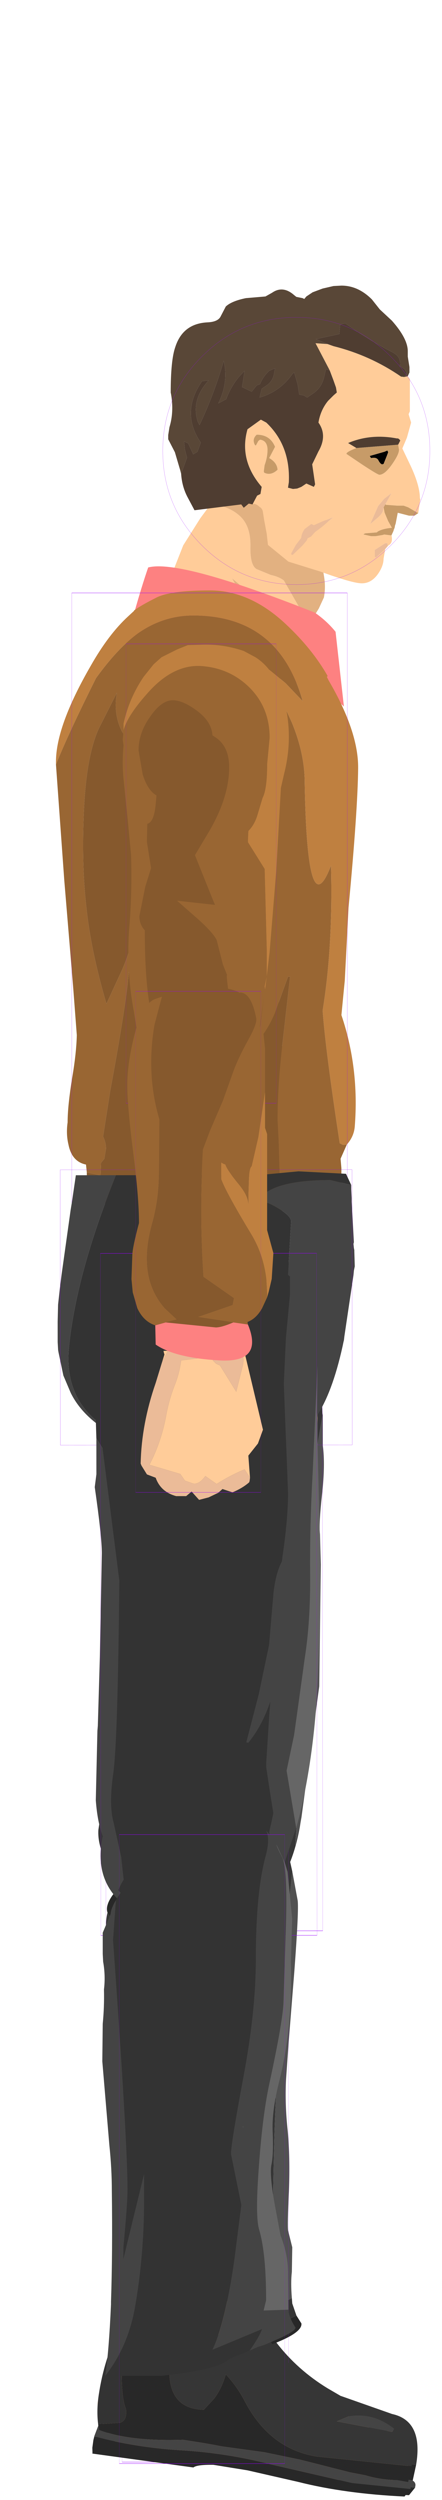 <?xml version="1.0" encoding="UTF-8" standalone="no"?>
<svg xmlns:ffdec="https://www.free-decompiler.com/flash" xmlns:xlink="http://www.w3.org/1999/xlink" ffdec:objectType="frame" height="299.35px" width="52.95px" xmlns="http://www.w3.org/2000/svg">
  <g transform="matrix(1.0, 0.0, 0.0, 1.0, 25.1, 107.5)">
    <use ffdec:characterId="2031" height="110.8" id="arm2" transform="matrix(1.0, 0.0, 0.0, 1.0, -10.45, -34.0)" width="21.95" xlink:href="#sprite0"/>
    <use ffdec:characterId="2045" height="154.3" id="leg2" transform="matrix(1.0, 0.0, 0.0, 1.0, -14.2, 37.45)" width="41.55" xlink:href="#sprite6"/>
    <use ffdec:characterId="2061" height="84.6" id="headOuter" transform="matrix(1.0, 0.0, 0.0, 1.0, -11.15, -107.5)" width="38.15" xlink:href="#sprite11"/>
    <use ffdec:characterId="2078" ffdec:characterName="game_fla.chest_472" height="100.15" id="chest" transform="matrix(1.0, 0.0, 0.0, 1.0, -25.1, -55.7)" width="52.95" xlink:href="#sprite16"/>
    <use ffdec:characterId="2091" ffdec:characterName="game_fla.pelvis_481" height="54.0" id="pelvis" transform="matrix(0.999, -7.0E-4, 7.0E-4, 0.999, -24.399, 14.602)" width="47.65" xlink:href="#sprite19"/>
    <use ffdec:characterId="2103" height="152.15" id="leg1" transform="matrix(1.0, 0.0, 0.0, 1.0, -19.65, 39.7)" width="46.4" xlink:href="#sprite21"/>
    <use ffdec:characterId="2115" height="118.75" id="arm1" transform="matrix(1.0, 0.0, 0.0, 1.0, -13.4, -39.95)" width="26.5" xlink:href="#sprite25"/>
  </g>
  <defs>
    <g id="sprite0" transform="matrix(1.0, 0.0, 0.0, 1.0, 10.5, 14.7)">
      <use ffdec:characterId="2024" ffdec:characterName="game_fla.upperarm2_455" height="57.1" id="upperArm2" transform="matrix(1.0, 0.0, 0.0, 1.0, -10.5, -14.7)" width="19.2" xlink:href="#sprite1"/>
      <use ffdec:characterId="2030" height="66.2" id="lowerArmOuter2" transform="matrix(1.0, 0.0, 0.0, 1.0, -8.85, 29.9)" width="20.3" xlink:href="#sprite3"/>
    </g>
    <g id="sprite1" transform="matrix(1.0, 0.0, 0.0, 1.0, 9.7, 29.6)">
      <use ffdec:characterId="2020" height="52.2" transform="matrix(1.0, 0.0, 0.0, 1.0, -9.7, -25.95)" width="19.2" xlink:href="#shape0"/>
      <use ffdec:characterId="1081" height="100.0" id="shape" transform="matrix(0.18, 0.0, 0.0, 0.55, -9, -27.499)" width="100.0" xlink:href="#sprite2"/>
    </g>
    <g id="shape0" transform="matrix(1.0, 0.0, 0.0, 1.0, 9.7, 25.95)">
      <path d="M1.95 -25.75 L2.55 -25.6 3.2 -25.35 3.6 -25.25 Q9.75 -23.05 9.5 -15.95 9.3 -9.4 8.3 -3.2 L8.0 0.55 8.0 1.75 7.95 2.35 8.0 2.9 8.6 7.15 Q8.1 5.95 7.35 1.75 6.6 -2.45 6.9 -5.55 7.2 -8.7 7.65 -11.1 L8.4 -17.95 Q8.75 -22.35 1.95 -25.75" fill="#bf8040" fill-rule="evenodd" stroke="none"/>
      <path d="M6.8 -16.2 L6.45 -14.9 4.55 -11.7 Q4.45 -8.7 3.95 -5.7 L3.5 -2.5 Q3.85 -0.1 3.4 2.15 L3.2 3.35 3.45 8.25 3.55 8.6 4.55 11.55 Q4.7 8.65 5.2 5.8 L5.7 4.15 Q6.35 6.15 6.4 8.15 7.1 13.0 6.85 17.75 6.7 19.55 5.9 21.05 L5.4 22.25 4.45 23.8 Q3.6 24.75 2.4 24.9 1.65 25.0 1.5 25.2 1.3 25.4 -1.75 25.25 -4.85 25.1 -5.15 18.95 L-5.45 12.1 Q-5.5 11.45 -5.0 9.95 L-4.6 7.75 Q-4.55 3.15 -5.25 -1.65 L-6.1 -5.05 Q-7.4 -9.85 -8.2 -14.7 -8.95 -19.15 -5.95 -22.35 -4.35 -24.0 -2.2 -24.2 L0.7 -24.05 Q2.05 -23.8 3.25 -23.15 L4.4 -22.3 Q6.95 -19.9 6.8 -16.2" fill="#86592d" fill-rule="evenodd" stroke="none"/>
      <path d="M8.6 7.15 L8.85 10.35 9.05 16.45 Q9.1 20.1 7.1 23.2 L5.95 24.25 4.25 25.4 Q3.25 26.15 2.05 26.2 L-1.95 26.1 Q-3.7 24.85 -4.35 23.85 -5.6 22.05 -6.25 20.0 -7.85 15.3 -7.5 10.35 L-7.2 8.75 -7.45 4.4 -7.45 4.35 -7.45 3.8 -7.9 -0.9 -7.9 -1.05 Q-8.25 -6.6 -9.35 -11.9 -10.7 -18.55 -6.45 -23.05 -2.75 -26.75 1.95 -25.75 8.75 -22.35 8.4 -17.95 L7.65 -11.1 Q7.2 -8.7 6.9 -5.55 6.6 -2.45 7.35 1.75 8.1 5.95 8.6 7.15 M6.8 -16.2 Q6.95 -19.9 4.4 -22.3 L3.25 -23.15 Q2.05 -23.8 0.7 -24.05 L-2.2 -24.2 Q-4.35 -24.0 -5.95 -22.35 -8.95 -19.15 -8.2 -14.7 -7.4 -9.85 -6.1 -5.05 L-5.25 -1.65 Q-4.55 3.15 -4.6 7.75 L-5.0 9.95 Q-5.5 11.45 -5.45 12.1 L-5.15 18.95 Q-4.85 25.1 -1.75 25.25 1.3 25.4 1.5 25.2 1.65 25.0 2.4 24.9 3.6 24.75 4.45 23.8 L5.4 22.25 5.9 21.05 Q6.7 19.55 6.85 17.75 7.1 13.0 6.4 8.15 6.35 6.15 5.7 4.15 L5.2 5.8 Q4.7 8.65 4.55 11.55 L3.55 8.6 3.45 8.25 3.2 3.35 3.4 2.15 Q3.85 -0.1 3.5 -2.5 L3.95 -5.7 Q4.45 -8.7 4.55 -11.7 L6.45 -14.9 6.8 -16.2" fill="#996633" fill-rule="evenodd" stroke="none"/>
    </g>
    <g id="sprite2" transform="matrix(1.0, 0.0, 0.0, 1.0, 50.0, 50.0)">
      <use ffdec:characterId="1080" height="100.0" transform="matrix(1.0, 0.0, 0.0, 1.0, -50.0, -50.0)" width="100.0" xlink:href="#shape1"/>
    </g>
    <g id="shape1" transform="matrix(1.0, 0.0, 0.0, 1.0, 50.0, 50.0)">
      <path d="M50.0 50.0 L-50.0 50.0 -50.0 -50.0 50.0 -50.0 50.0 50.0 Z" fill="none" stroke="#9900ff" stroke-linecap="round" stroke-linejoin="round" stroke-width="0.05"/>
    </g>
    <g id="sprite3" transform="matrix(1.0, 0.0, 0.0, 1.0, 11.3, 5.95)">
      <use ffdec:characterId="2029" ffdec:characterName="game_fla.lowerarm2_457" height="66.2" id="lowerArm2" transform="matrix(1.0, 0.0, 0.0, 1.0, -11.3, -5.95)" width="20.3" xlink:href="#sprite4"/>
    </g>
    <g id="sprite4" transform="matrix(1.0, 0.0, 0.0, 1.0, 10.25, 30.8)">
      <use ffdec:characterId="2026" ffdec:characterName="game_fla.hand2_458" height="21.85" id="hand" transform="matrix(1.0, 0.0, 0.0, 1.0, -7.7, 13.55)" width="15.6" xlink:href="#sprite5"/>
      <use ffdec:characterId="2027" height="45.55" transform="matrix(1.0, 0.0, 0.0, 1.0, -8.8, -30.8)" width="17.45" xlink:href="#shape3"/>
      <use ffdec:characterId="1081" height="100.0" id="shape" transform="matrix(0.15, 0.0, 0.0, 0.6, -7.5, -30)" width="100.0" xlink:href="#sprite2"/>
    </g>
    <g id="sprite5" transform="matrix(1.0, 0.0, 0.0, 1.0, 8.8, 7.45)">
      <use ffdec:characterId="1462" height="14.95" transform="matrix(1.0, 0.0, 0.0, 1.0, -6.75, -7.45)" width="13.55" xlink:href="#shape2"/>
    </g>
    <g id="shape2" transform="matrix(1.0, 0.0, 0.0, 1.0, 6.75, 7.45)">
      <path d="M0.85 -7.45 L5.35 -7.45 5.65 -6.2 6.25 -3.75 6.4 -3.35 6.45 -3.15 6.45 -3.0 4.9 2.05 4.0 4.55 -1.6 2.8 -2.45 2.45 Q-1.4 4.45 0.9 4.55 L0.25 4.85 -6.65 3.6 -6.75 3.1 -6.45 0.85 -6.3 0.05 -5.55 -0.6 -0.3 -1.0 -0.25 -1.0 -0.25 -1.05 -0.75 -3.5 0.55 -4.75 Q1.1 -5.35 2.85 -5.15 L2.15 -6.45 1.7 -6.55 1.35 -6.6 0.85 -7.45 M-3.75 -7.45 L-3.75 -6.75 -4.15 -4.95 -4.65 -4.85 -4.65 -6.05 -4.6 -6.6 -4.55 -6.7 -4.5 -7.45 -3.75 -7.45 M-5.1 -2.4 L-5.1 -2.2 -5.15 -2.3 -5.1 -2.4" fill="#ffcc99" fill-rule="evenodd" stroke="none"/>
      <path d="M0.85 -7.45 L1.35 -6.6 1.7 -6.55 2.15 -6.45 2.85 -5.15 Q1.1 -5.35 0.55 -4.75 L-0.75 -3.5 -0.25 -1.05 -0.3 -1.0 -5.55 -0.6 -5.1 -2.2 -5.1 -2.4 -4.65 -4.85 -4.15 -4.95 -3.75 -6.75 -3.75 -7.45 0.85 -7.45" fill="#ebbb98" fill-rule="evenodd" stroke="none"/>
      <path d="M-6.65 3.6 L0.25 4.85 0.9 4.55 Q-1.4 4.45 -2.45 2.45 L-1.6 2.8 4.0 4.55 4.9 2.05 6.45 -3.0 6.8 -0.1 Q6.9 2.8 6.0 5.6 L5.6 5.95 5.35 6.5 Q2.85 8.15 0.3 7.05 L-1.5 7.2 Q-4.45 7.25 -6.25 5.15 L-6.65 4.65 -6.7 3.6 -6.65 3.6" fill="#e2b181" fill-rule="evenodd" stroke="none"/>
    </g>
    <g id="shape3" transform="matrix(1.0, 0.0, 0.0, 1.0, 8.8, 30.8)">
      <path d="M5.05 -27.0 L5.95 -26.1 7.0 -24.8 7.7 -21.45 7.9 -20.3 7.95 -18.15 7.15 -13.5 Q5.9 -8.25 5.7 -5.85 5.5 -3.5 6.55 -1.55 L7.0 -0.75 7.0 -0.7 7.85 2.1 Q8.65 4.75 8.65 6.9 L8.45 9.55 Q8.15 10.8 7.55 11.4 L6.45 10.45 Q6.3 10.55 6.25 8.95 6.2 6.95 5.55 5.15 L3.25 -0.65 Q3.75 -3.9 3.85 -7.2 L3.85 -9.15 Q3.7 -12.85 5.0 -16.4 L6.1 -19.7 Q6.75 -21.85 6.45 -23.65 6.1 -25.45 5.05 -27.0 M-4.35 11.75 Q-6.85 9.7 -7.05 6.3 L-7.25 -0.25 -6.65 -5.65 -7.3 -8.95 Q-8.4 -14.5 -8.8 -18.85 L-8.2 -22.45 -7.8 -24.6 -7.7 -23.45 Q-8.0 -21.9 -7.55 -20.6 -6.5 -17.2 -6.25 -15.35 L-5.7 -11.45 -5.0 -6.4 Q-4.75 -4.4 -4.8 -2.35 L-4.9 -0.4 -5.1 1.1 -5.5 2.45 Q-6.05 3.8 -5.35 5.3 L-5.15 5.95 -5.25 7.8 -5.1 10.3 Q-5.0 11.15 -4.35 11.75" fill="#996633" fill-rule="evenodd" stroke="none"/>
      <path d="M-7.8 -24.6 L-7.35 -27.1 Q-6.0 -30.05 -3.55 -30.6 -1.15 -31.25 0.6 -29.65 3.05 -28.85 5.05 -27.0 6.1 -25.45 6.45 -23.65 6.75 -21.85 6.1 -19.7 L5.0 -16.4 Q3.7 -12.85 3.85 -9.15 L3.85 -7.2 Q3.75 -3.9 3.25 -0.65 L5.55 5.15 Q6.2 6.95 6.25 8.95 6.3 10.55 6.45 10.45 L7.55 11.4 7.0 11.95 3.45 11.5 -4.35 11.75 Q-5.0 11.15 -5.1 10.3 L-5.25 7.8 -5.15 5.95 -5.35 5.3 Q-6.05 3.8 -5.5 2.45 L-5.1 1.1 -4.9 -0.4 -4.8 -2.35 Q-4.75 -4.4 -5.0 -6.4 L-5.7 -11.45 -6.25 -15.35 Q-6.5 -17.2 -7.55 -20.6 -8.0 -21.9 -7.7 -23.45 L-7.8 -24.6" fill="#86592d" fill-rule="evenodd" stroke="none"/>
      <path d="M7.95 -18.15 L8.0 -16.45 Q8.05 -13.2 7.55 -7.4 L7.0 -0.75 6.55 -1.55 Q5.5 -3.5 5.7 -5.85 5.9 -8.25 7.15 -13.5 L7.95 -18.15" fill="#bf8040" fill-rule="evenodd" stroke="none"/>
      <path d="M7.0 11.95 L7.05 13.4 Q7.05 13.9 6.35 14.05 L2.85 14.35 -3.6 14.75 -4.05 13.95 -4.35 11.75 3.45 11.5 7.0 11.95" fill="#fd8181" fill-rule="evenodd" stroke="none"/>
    </g>
    <g id="sprite6" transform="matrix(1.0, 0.0, 0.0, 1.0, 14.15, 14.0)">
      <use ffdec:characterId="2036" ffdec:characterName="game_fla.upperleg2_460" height="86.35" id="upperLeg2" transform="matrix(0.999, -7.0E-4, 7.0E-4, 0.999, -13.568, -13.994)" width="31.0" xlink:href="#sprite7"/>
      <use ffdec:characterId="2044" height="82.05" id="lowerLegOuter2" transform="matrix(1.0, 0.0, 0.0, 1.0, -14.15, 58.25)" width="41.55" xlink:href="#sprite8"/>
    </g>
    <g id="sprite7" transform="matrix(1.0, 0.0, 0.0, 1.0, 14.15, 45.35)">
      <use ffdec:characterId="2032" height="84.9" transform="matrix(1.0, 0.0, 0.0, 1.0, -14.05, -44.1)" width="27.25" xlink:href="#shape4"/>
      <use ffdec:characterId="1081" height="100.0" id="shape" transform="matrix(0.26, 0.0, 0.0, 0.82, -13, -40.999)" width="100.0" xlink:href="#sprite2"/>
    </g>
    <g id="shape4" transform="matrix(1.0, 0.0, 0.0, 1.0, 14.05, 44.1)">
      <path d="M-13.8 -24.95 Q-13.85 -25.9 -14.05 -26.7 L-14.0 -29.5 -13.8 -33.4 Q-13.7 -35.05 -12.75 -36.65 L-11.75 -38.3 Q-10.65 -39.7 -9.65 -41.4 L-9.05 -41.75 -7.0 -42.95 -4.1 -43.95 -1.0 -43.9 Q0.8 -43.45 2.75 -42.6 L5.35 -41.4 7.6 -40.1 10.1 -38.15 Q11.0 -37.35 11.25 -36.35 L11.75 -34.35 12.2 -32.25 10.4 -24.0 Q8.6 -15.15 8.6 -8.05 L8.9 4.7 Q8.8 3.65 8.85 5.15 L9.05 14.55 8.55 17.7 7.05 10.6 7.25 26.0 Q7.25 28.45 6.15 33.05 4.95 38.2 3.2 39.2 L2.7 39.7 2.6 39.85 Q2.25 40.35 1.55 40.35 L1.35 40.35 1.3 40.35 -0.95 40.8 -2.0 40.8 -5.6 40.05 -7.25 39.5 Q-8.95 38.6 -10.35 37.15 L-11.4 36.15 Q-12.15 35.2 -12.4 33.75 L-12.6 32.6 -12.8 31.35 -11.9 22.75 Q-11.2 16.45 -11.05 9.8 L-11.0 10.7 -10.35 18.55 -10.45 19.9 -10.25 22.85 -9.8 26.0 -9.6 25.85 -9.55 25.7 -8.95 19.85 -8.55 13.25 Q-8.55 11.3 -9.3 6.8 -9.35 3.2 -9.85 0.35 L-11.4 -7.8 -11.25 -10.75 Q-11.2 -13.55 -11.7 -15.5 L-11.7 -15.55 -12.55 -18.45 -13.45 -22.9 -13.8 -24.95" fill="#282828" fill-rule="evenodd" stroke="none"/>
      <path d="M11.25 -36.35 L12.6 -33.8 13.0 -20.75 11.95 -14.5 11.35 -10.45 Q11.0 -9.0 10.95 -6.5 L10.7 -2.55 10.7 12.05 10.8 14.6 10.5 19.2 9.7 30.75 10.45 27.45 10.35 28.0 Q9.1 36.05 3.8 39.25 L2.6 39.85 2.7 39.7 3.2 39.2 Q4.95 38.2 6.15 33.05 7.25 28.45 7.25 26.0 L7.05 10.6 8.55 17.7 9.05 14.55 8.85 5.15 Q8.8 3.65 8.9 4.7 L8.6 -8.05 Q8.6 -15.15 10.4 -24.0 L12.2 -32.25 11.75 -34.35 11.25 -36.35 M13.05 -18.95 L13.05 -17.9 13.05 -17.15 13.05 -18.95 M-12.4 33.75 L-13.0 32.6 Q-14.0 30.65 -13.9 28.9 -13.55 26.6 -13.55 25.1 L-13.05 20.9 -12.55 17.5 -12.7 7.55 -12.85 -5.3 -13.45 -18.55 -13.7 -22.9 -13.8 -24.95 -13.45 -22.9 -12.55 -18.45 -11.7 -15.55 -11.7 -15.5 Q-11.2 -13.55 -11.25 -10.75 L-11.4 -7.8 -9.85 0.35 Q-9.35 3.2 -9.3 6.8 -8.55 11.3 -8.55 13.25 L-8.95 19.85 -9.55 25.7 -9.6 25.85 -9.8 26.0 -10.25 22.85 -10.45 19.9 -10.35 18.55 -11.0 10.7 -11.05 9.8 Q-11.2 16.45 -11.9 22.75 L-12.8 31.35 -12.6 32.6 -12.4 33.75" fill="#363636" fill-rule="evenodd" stroke="none"/>
      <path d="M13.0 -20.75 L13.05 -21.05 13.05 -18.95 13.05 -17.15 Q13.35 -14.85 12.95 -11.3 12.55 -7.7 12.7 -6.55 L12.8 -2.9 12.6 11.7 10.45 27.45 9.7 30.75 10.5 19.2 10.8 14.6 10.7 12.05 10.7 -2.55 10.95 -6.5 Q11.0 -9.0 11.35 -10.45 L11.95 -14.5 13.0 -20.75" fill="#515151" fill-rule="evenodd" stroke="none"/>
    </g>
    <g id="sprite8" transform="matrix(1.0, 0.0, 0.0, 1.0, 13.95, 4.1)">
      <use ffdec:characterId="2043" ffdec:characterName="game_fla.lowerleg2_462" height="82.25" id="lowerLeg2" transform="matrix(0.997, 0.0, 0.0, 0.997, -13.964, -4.097)" width="41.65" xlink:href="#sprite9"/>
    </g>
    <g id="sprite9" transform="matrix(1.0, 0.0, 0.0, 1.0, 13.75, 39.85)">
      <use ffdec:characterId="2038" height="21.0" id="foot" transform="matrix(-0.989, -0.136, 0.136, -0.989, 25.024, 42.403)" width="38.95" xlink:href="#sprite10"/>
      <use ffdec:characterId="2039" height="69.8" transform="matrix(1.0, 0.0, 0.0, 1.0, -12.7, -39.85)" width="24.25" xlink:href="#shape6"/>
      <use ffdec:characterId="1081" height="100.0" id="shape" transform="matrix(0.2, 0.0, 0.0, 0.76, -10, -38.003)" width="100.0" xlink:href="#sprite2"/>
    </g>
    <g id="sprite10" transform="matrix(1.0, 0.0, 0.0, 1.0, 29.1, 10.35)">
      <use ffdec:characterId="2037" height="21.0" transform="matrix(1.0, 0.0, 0.0, 1.0, -29.1, -10.35)" width="38.95" xlink:href="#shape5"/>
    </g>
    <g id="shape5" transform="matrix(1.0, 0.0, 0.0, 1.0, 29.1, 10.35)">
      <path d="M-28.6 -4.3 Q-28.4 -3.95 -27.95 -3.95 L-27.35 -4.35 -27.6 -5.75 Q-27.6 -6.45 -27.25 -6.8 -26.4 -6.75 -26.25 -5.7 L-26.05 -5.65 Q-25.9 -7.4 -25.0 -7.4 L-24.75 -7.35 -24.35 -7.4 -23.9 -6.15 -23.0 -6.95 -22.2 -7.5 -22.15 -7.5 -21.95 -7.4 -21.4 -7.45 -21.25 -7.2 -21.3 -7.1 -21.2 -6.65 -21.25 -5.95 -21.25 -5.9 -20.85 -5.85 Q-18.9 -7.8 -18.9 -8.0 L-18.9 -8.05 -17.3 -8.15 -17.0 -7.95 Q-15.95 -7.15 -15.15 -6.8 -7.25 -5.3 3.5 -7.15 6.85 -8.1 9.75 -4.65 L9.85 -3.85 9.85 -3.5 Q9.85 -1.45 5.15 8.3 L4.75 9.15 3.95 9.1 2.9 10.05 3.05 6.2 Q2.95 1.65 1.6 -2.85 L1.25 -2.55 -2.0 -3.7 -3.65 -2.4 -3.7 -1.85 -5.0 -1.0 -5.1 0.15 -4.55 0.15 -6.25 2.15 -5.0 10.1 -6.35 9.2 -7.35 8.4 Q-8.1 8.3 -8.6 6.75 L-9.3 4.5 Q-9.8 3.85 -11.8 2.75 L-12.25 2.45 -12.3 2.45 Q-14.5 1.1 -16.95 0.05 L-18.4 -0.5 -23.75 -2.55 -24.6 -2.6 -26.25 -2.2 Q-27.4 -2.15 -27.95 -3.15 L-28.6 -4.3 M-28.4 -6.0 L-28.5 -5.75 -28.45 -6.05 -28.4 -6.0 M-28.55 -5.7 L-28.7 -5.15 -28.6 -5.65 -28.55 -5.7 M-28.75 -4.95 L-28.7 -4.55 -28.75 -4.7 -28.75 -4.95 M-2.0 -0.5 Q-1.05 -1.05 -0.25 -0.25 L0.75 0.65 Q1.45 3.5 0.8 6.2 L-0.35 9.35 0.05 10.35 1.3 10.65 -4.05 10.5 -4.1 10.15 Q-4.35 7.7 -4.1 4.9 -3.8 1.9 -2.0 -0.5" fill="#ffcc99" fill-rule="evenodd" stroke="none"/>
      <path d="M-4.55 0.15 L-5.1 0.15 -5.0 -1.0 -3.7 -1.85 -3.65 -2.4 -2.0 -3.7 1.25 -2.55 1.6 -2.85 Q2.95 1.65 3.05 6.2 L2.9 10.05 2.25 10.65 1.3 10.65 0.05 10.35 -0.35 9.35 0.8 6.2 Q1.45 3.5 0.75 0.65 L-0.25 -0.25 Q-1.05 -1.05 -2.0 -0.5 L-2.6 -0.4 -3.2 -0.65 -4.55 0.15" fill="#f4c398" fill-rule="evenodd" stroke="none"/>
      <path d="M-5.0 10.1 L-6.25 2.15 -4.55 0.15 -3.2 -0.65 -2.6 -0.4 -2.0 -0.5 Q-3.8 1.9 -4.1 4.9 -4.35 7.7 -4.1 10.15 L-4.05 10.5 -4.9 10.15 -5.0 10.1 M9.75 -4.65 Q6.85 -8.1 3.5 -7.15 -7.25 -5.3 -15.15 -6.8 -15.95 -7.15 -17.0 -7.95 L-17.3 -8.15 -18.9 -8.05 Q-18.75 -8.7 -20.25 -8.8 L-20.9 -8.8 Q-21.55 -8.8 -21.7 -8.4 L-21.75 -8.05 -21.4 -7.45 -21.95 -7.4 -22.15 -7.5 -22.15 -7.6 -22.5 -8.15 Q-23.0 -8.5 -24.55 -8.5 -25.8 -8.5 -26.05 -7.85 L-26.3 -7.85 Q-26.95 -7.8 -27.0 -6.9 L-27.1 -7.25 Q-27.55 -7.25 -28.2 -6.25 L-28.4 -6.0 -28.45 -6.05 Q-28.35 -7.6 -26.85 -8.25 -25.15 -9.05 -20.4 -9.1 L-17.55 -9.6 -17.0 -9.45 -15.15 -8.9 -7.85 -8.15 -0.55 -8.95 Q7.2 -10.9 9.75 -4.65" fill="#ebbb98" fill-rule="evenodd" stroke="none"/>
      <path d="M-22.15 -7.5 L-22.2 -7.5 -23.0 -6.95 -23.9 -6.15 -24.35 -7.4 -24.75 -7.35 -25.0 -7.4 Q-25.9 -7.4 -26.05 -5.65 L-26.25 -5.7 Q-26.4 -6.75 -27.25 -6.8 -27.6 -6.45 -27.6 -5.75 L-27.35 -4.35 -27.95 -3.95 Q-28.4 -3.95 -28.6 -4.3 L-28.7 -4.55 -28.75 -4.95 -28.75 -5.0 -28.7 -5.15 -28.55 -5.7 -28.5 -5.75 -28.4 -6.0 -28.2 -6.25 Q-27.55 -7.25 -27.1 -7.25 L-27.0 -6.9 Q-26.95 -7.8 -26.3 -7.85 L-26.05 -7.85 Q-25.8 -8.5 -24.55 -8.5 -23.0 -8.5 -22.5 -8.15 L-22.15 -7.6 -22.15 -7.5 M-18.9 -8.05 L-18.9 -8.0 Q-18.9 -7.8 -20.85 -5.85 L-21.25 -5.9 -21.25 -5.95 -21.2 -6.65 -21.3 -7.1 -21.25 -7.2 -21.4 -7.45 -21.75 -8.05 -21.7 -8.4 Q-21.55 -8.8 -20.9 -8.8 L-20.25 -8.8 Q-18.75 -8.7 -18.9 -8.05" fill="#e2b181" fill-rule="evenodd" stroke="none"/>
      <path d="M9.45 -6.35 Q9.9 -4.65 9.85 -2.65 9.8 0.4 9.1 3.35 L9.0 3.35 6.15 3.55 Q7.9 3.05 7.5 0.45 7.05 -3.0 6.35 -4.1 6.0 -5.45 6.85 -5.85 L8.8 -6.25 9.45 -6.35" fill="#333333" fill-rule="evenodd" stroke="none"/>
      <path d="M9.1 3.35 L9.05 3.45 9.0 3.45 9.0 3.35 9.1 3.35" fill="#3333ff" fill-rule="evenodd" stroke="none"/>
      <path d="M-29.1 -9.0 L-28.5 -10.0 Q-21.3 -10.65 -15.5 -10.0 L-9.25 -9.45 -5.05 -9.35 Q-3.05 -9.6 -2.7 -10.0 L9.65 -10.0 9.65 -9.9 9.75 -9.3 9.75 -9.1 9.75 -8.35 9.7 -7.9 Q4.75 -8.55 -0.8 -8.15 -6.35 -7.7 -12.0 -8.35 L-22.0 -9.25 -29.1 -9.0 M9.4 -6.55 L9.45 -6.35 8.8 -6.25 6.85 -5.85 Q6.0 -5.45 6.35 -4.1 7.05 -3.0 7.5 0.45 7.9 3.05 6.15 3.55 L3.75 3.7 2.4 4.15 2.2 4.15 2.0 4.2 1.9 2.9 1.65 0.45 Q0.8 -3.35 -3.0 -2.9 L-4.05 -1.4 Q-4.8 -0.05 -5.05 1.7 -6.65 0.4 -7.8 -1.25 -11.55 -6.5 -17.3 -6.65 L-28.85 -6.25 -28.7 -8.2 -27.35 -8.15 Q-25.4 -8.4 -23.45 -8.1 L-21.6 -8.0 -15.35 -7.3 -10.95 -7.0 -8.75 -7.0 -5.7 -7.0 -4.85 -6.95 -3.55 -6.9 -1.0 -6.85 Q5.45 -7.95 9.25 -7.05 L9.4 -6.55" fill="#282828" fill-rule="evenodd" stroke="none"/>
      <path d="M2.0 4.2 L-3.35 6.25 Q-4.75 6.7 -7.65 9.15 L-8.35 8.15 -8.6 7.9 -10.2 6.0 Q-13.15 3.1 -17.05 1.4 L-18.75 0.7 -18.8 0.7 -25.15 -0.6 Q-29.0 -0.9 -28.85 -6.25 L-17.3 -6.65 Q-11.55 -6.5 -7.8 -1.25 -6.65 0.4 -5.05 1.7 -4.8 -0.05 -4.05 -1.4 L-3.0 -2.9 Q0.8 -3.35 1.65 0.45 L1.9 2.9 2.0 4.2 M-26.15 -2.05 Q-23.35 -0.4 -20.5 -1.3 L-19.15 -2.1 -25.95 -2.45 -26.15 -2.05" fill="#363636" fill-rule="evenodd" stroke="none"/>
      <path d="M9.7 -7.9 L9.7 -7.85 9.4 -6.55 9.25 -7.05 Q5.45 -7.95 -1.0 -6.85 L-3.55 -6.9 -4.85 -6.95 -5.7 -7.0 -8.75 -7.0 -10.95 -7.0 -15.35 -7.3 -21.6 -8.0 -23.45 -8.1 Q-25.4 -8.4 -27.35 -8.15 L-28.7 -8.2 Q-29.15 -8.4 -29.1 -8.85 L-29.1 -9.0 -22.0 -9.25 -12.0 -8.35 Q-6.35 -7.7 -0.8 -8.15 4.75 -8.55 9.7 -7.9 M-26.15 -2.05 L-25.95 -2.45 -19.15 -2.1 -20.5 -1.3 Q-23.35 -0.4 -26.15 -2.05" fill="#444444" fill-rule="evenodd" stroke="none"/>
    </g>
    <g id="shape6" transform="matrix(1.0, 0.0, 0.0, 1.0, 12.7, 39.85)">
      <path d="M-12.65 29.95 L-12.5 29.9 -12.5 29.95 -12.65 29.95" fill="#727e94" fill-rule="evenodd" stroke="none"/>
      <path d="M-11.75 -28.0 Q-12.2 -29.3 -9.75 -31.65 -8.2 -33.5 -5.6 -35.4 -0.05 -39.5 2.85 -39.8 L5.5 -39.65 Q7.7 -39.1 9.1 -36.85 8.55 -23.7 6.95 -18.3 5.3 -12.95 5.9 -6.95 L6.0 -5.65 Q6.4 -2.2 5.55 2.05 L5.65 1.65 Q5.5 12.35 4.55 14.8 L3.6 17.25 3.75 17.4 Q5.25 19.1 5.35 19.95 L5.3 21.1 5.15 21.75 4.85 22.95 4.9 23.25 10.95 20.4 11.55 21.35 Q11.7 22.6 7.05 24.2 5.7 25.3 -0.5 27.15 -6.7 28.9 -12.5 29.95 L-12.5 29.9 -12.65 29.95 Q-10.6 28.2 -10.35 26.5 L-7.55 12.1 -7.65 12.2 -7.65 11.95 -7.3 9.9 Q-6.95 7.75 -6.95 6.95 L-7.2 3.75 -7.45 0.7 -7.55 -0.1 -7.55 -0.3 Q-7.7 -3.25 -7.45 -8.35 L-7.55 -10.15 Q-7.65 -11.55 -7.9 -12.5 L-9.3 -17.75 Q-10.5 -22.05 -10.65 -24.25 -10.85 -26.5 -11.65 -27.8 L-11.75 -28.0 M6.65 6.45 L6.2 6.95 6.5 6.45 6.65 6.45" fill="#282828" fill-rule="evenodd" stroke="none"/>
      <path d="M-11.75 -28.0 L-11.65 -27.8 Q-10.85 -26.5 -10.65 -24.25 -10.5 -22.05 -9.3 -17.75 L-7.9 -12.5 Q-7.65 -11.55 -7.55 -10.15 L-7.45 -8.35 Q-7.7 -3.25 -7.55 -0.3 L-7.55 -0.1 -7.45 0.7 -7.2 3.75 -6.95 6.95 Q-6.95 7.75 -7.3 9.9 L-7.65 11.95 -7.65 12.2 -7.55 12.1 -10.35 26.5 Q-10.6 28.2 -12.65 29.95 L-12.7 29.75 -12.0 26.8 -11.4 25.1 Q-10.65 18.05 -10.9 15.85 L-10.8 8.1 -10.6 -0.05 -12.05 -15.7 -12.1 -18.4 Q-11.95 -19.85 -12.05 -21.85 L-12.2 -23.3 Q-12.3 -24.3 -12.05 -24.9 L-11.85 -25.4 -11.9 -26.0 Q-12.0 -27.0 -11.75 -28.0 M10.95 20.4 L4.9 23.25 4.85 22.95 5.15 21.75 5.3 21.1 5.35 19.95 Q5.25 19.1 3.75 17.4 L3.6 17.25 4.55 14.8 Q5.5 12.35 5.65 1.65 L5.55 2.05 Q6.4 -2.2 6.0 -5.65 L5.9 -6.95 Q5.3 -12.95 6.95 -18.3 8.55 -23.7 9.1 -36.85 L9.95 -35.2 10.45 -32.95 9.55 -24.2 Q8.75 -17.6 9.0 -14.0 8.45 -7.4 8.25 0.95 8.05 9.3 8.15 11.8 8.2 14.3 7.9 16.05 L7.45 18.8 Q7.35 19.9 10.4 18.3 L10.45 18.95 10.95 20.4 M6.65 6.45 L6.5 6.45 6.2 6.95 6.65 6.45" fill="#363636" fill-rule="evenodd" stroke="none"/>
      <path d="M10.45 -32.95 L11.1 -29.45 Q11.25 -28.3 10.7 -20.95 L10.0 -12.2 9.7 -7.95 Q9.55 -5.0 9.9 -1.8 10.2 1.35 10.05 5.45 9.85 9.55 9.95 10.2 L10.45 12.2 10.4 15.15 Q10.25 16.45 10.4 18.3 7.35 19.9 7.45 18.8 L7.9 16.05 Q8.2 14.3 8.15 11.8 8.05 9.3 8.25 0.95 8.45 -7.4 9.0 -14.0 8.75 -17.6 9.55 -24.2 L10.45 -32.95" fill="#515151" fill-rule="evenodd" stroke="none"/>
    </g>
    <g id="sprite11" transform="matrix(1.0, 0.0, 0.0, 1.0, 11.5, 89.45)">
      <use ffdec:characterId="2060" ffdec:characterName="game_fla.head_465" height="84.6" id="head" transform="matrix(1.0, 0.0, 0.0, 1.0, -11.5, -89.45)" width="38.15" xlink:href="#sprite12"/>
    </g>
    <g id="sprite12" transform="matrix(1.0, 0.0, 0.0, 1.0, 21.55, 54.0)">
      <use ffdec:characterId="2047" height="26.05" transform="matrix(1.0, 0.0, 0.0, 1.0, -21.55, 4.55)" width="27.25" xlink:href="#sprite13"/>
      <use ffdec:characterId="2049" height="35.65" transform="matrix(1.0, 0.0, 0.0, 1.0, -15.35, -19.8)" width="30.2" xlink:href="#sprite14"/>
      <use ffdec:characterId="1111" height="100.0" id="shape" transform="matrix(0.32, 0.0, 0.0, 0.32, -16, -16)" width="100.0" xlink:href="#sprite15"/>
    </g>
    <g id="sprite13" transform="matrix(1.0, 0.0, 0.0, 1.0, 15.95, 11.95)">
      <use ffdec:characterId="2046" height="26.05" transform="matrix(1.0, 0.0, 0.0, 1.0, -15.95, -11.95)" width="27.25" xlink:href="#shape7"/>
    </g>
    <g id="shape7" transform="matrix(1.0, 0.0, 0.0, 1.0, 15.95, 11.95)">
      <path d="M-3.55 -11.1 L-4.35 -10.45 -3.65 -11.3 -3.55 -11.1 M-4.6 -10.2 Q-2.2 -9.8 -1.0 -8.55 0.15 -7.35 0.1 -5.05 0.05 -2.8 0.85 -2.35 L2.55 -1.65 Q3.5 -1.45 4.1 -1.0 L6.05 2.4 7.05 4.9 7.9 6.5 7.6 5.0 7.55 3.6 7.75 3.25 8.0 3.8 8.75 5.4 10.8 12.0 8.2 9.4 Q7.55 8.85 5.3 7.45 3.15 3.1 -2.1 -1.25 0.25 2.8 0.0 5.35 L-3.15 4.85 Q-5.7 4.65 -8.15 4.8 L-10.5 4.9 -10.85 5.15 -10.3 1.65 -9.35 -1.65 -7.95 -5.2 -5.9 -8.45 -4.6 -10.2" fill="#ffcc99" fill-rule="evenodd" stroke="none"/>
      <path d="M-3.55 -11.1 Q-1.7 -12.45 1.25 -11.6 L4.3 -10.75 6.05 -10.0 Q8.4 -9.05 10.05 -7.35 L10.25 -7.2 Q10.85 -6.35 10.35 -5.55 L9.8 -4.55 9.25 -3.05 8.85 -1.9 8.9 -1.6 Q9.15 -0.2 8.9 1.05 L8.3 2.35 7.75 3.25 7.55 3.6 7.6 5.0 7.9 6.5 7.05 4.9 6.05 2.4 4.1 -1.0 Q3.5 -1.45 2.55 -1.65 L0.85 -2.35 Q0.05 -2.8 0.1 -5.05 0.15 -7.35 -1.0 -8.55 -2.2 -9.8 -4.6 -10.2 L-4.45 -10.35 -4.35 -10.45 -3.55 -11.1 M5.3 7.45 Q1.85 5.75 0.45 5.45 L0.0 5.35 Q0.25 2.8 -2.1 -1.25 3.15 3.1 5.3 7.45" fill="#e2b181" fill-rule="evenodd" stroke="none"/>
      <path d="M7.8 2.85 Q9.25 3.85 10.3 5.15 L11.3 14.1 Q9.25 12.1 5.7 11.3 L2.5 10.5 -11.95 9.75 Q-13.05 9.8 -15.95 10.9 -13.7 1.95 -12.15 -2.55 -8.35 -3.55 7.8 2.85" fill="#fd8181" fill-rule="evenodd" stroke="none"/>
    </g>
    <g id="sprite14" transform="matrix(1.0, 0.0, 0.0, 1.0, 13.45, 25.55)">
      <use ffdec:characterId="2048" height="35.65" transform="matrix(1.0, 0.0, 0.0, 1.0, -13.45, -25.55)" width="30.2" xlink:href="#shape8"/>
    </g>
    <g id="shape8" transform="matrix(1.0, 0.0, 0.0, 1.0, 13.45, 25.55)">
      <path d="M15.25 -14.7 L15.5 -14.35 15.5 -10.5 15.35 -10.15 15.65 -9.15 15.15 -7.35 14.6 -6.05 15.65 -3.85 Q16.7 -1.55 16.7 -0.1 L16.75 0.05 16.5 1.7 15.3 1.0 14.75 0.8 14.0 0.8 12.6 0.7 12.65 0.65 12.55 0.65 12.75 0.3 13.3 -0.7 12.4 0.0 11.7 0.85 10.75 3.0 11.7 2.2 Q12.3 1.65 12.3 1.25 L12.35 1.0 12.45 1.5 12.45 1.55 12.5 1.7 12.9 2.65 13.35 3.45 Q12.25 3.55 11.65 3.9 L11.55 4.0 10.35 4.1 Q10.05 4.1 9.95 4.25 L10.85 4.45 10.8 4.45 11.0 4.45 11.4 4.45 12.3 4.3 12.4 4.25 13.2 4.35 13.3 4.35 13.2 4.5 13.3 4.35 Q13.5 5.25 12.95 5.55 L12.85 5.65 12.85 5.55 12.8 5.3 12.55 5.3 11.3 6.1 11.3 6.95 11.45 7.0 12.55 6.0 12.35 7.15 Q12.35 8.0 11.7 8.95 10.9 10.1 9.75 10.1 8.65 10.1 4.8 8.7 L0.95 7.5 -0.15 6.6 -1.5 5.5 -1.65 4.15 -1.95 2.55 -2.1 1.6 Q-2.15 1.15 -2.5 0.95 -3.05 0.45 -3.35 0.65 L-3.3 0.55 -2.8 -0.4 -2.4 -0.6 -2.25 -1.45 Q-5.0 -4.65 -3.95 -8.35 L-2.35 -9.5 -1.7 -9.15 Q1.2 -6.4 1.0 -2.0 L0.9 -1.35 1.5 -1.2 2.0 -1.25 2.5 -1.45 3.1 -1.85 4.0 -1.45 4.15 -1.75 3.8 -4.15 4.55 -5.7 Q5.65 -7.6 4.55 -9.15 4.8 -10.65 5.7 -11.75 L6.35 -12.4 6.75 -12.75 6.65 -13.35 6.35 -14.2 5.9 -15.4 4.2 -18.65 5.65 -18.55 6.35 -18.3 Q10.75 -17.2 14.45 -14.65 L14.8 -14.6 15.25 -14.7 M13.6 3.65 L13.55 3.8 13.55 3.65 13.6 3.65 M9.1 -6.1 Q7.9 -5.65 7.9 -5.4 L9.75 -4.15 Q11.65 -2.9 11.85 -2.9 12.5 -2.9 13.4 -4.2 14.2 -5.35 14.2 -5.9 L14.1 -6.5 14.35 -7.0 Q14.15 -7.3 13.95 -7.25 10.8 -7.85 8.1 -6.7 L9.1 -6.1 M-2.65 -6.95 L-2.45 -7.1 Q-1.6 -7.0 -1.55 -5.95 -1.55 -5.0 -1.9 -4.05 L-2.0 -3.3 -1.95 -3.15 Q-1.15 -2.75 -0.35 -3.5 -0.4 -4.35 -1.35 -4.9 L-0.65 -6.25 Q-1.25 -7.7 -2.85 -7.7 -3.45 -7.15 -3.05 -6.45 L-2.95 -6.4 -2.65 -6.95 M2.5 4.65 L1.85 5.5 1.3 6.5 1.3 6.65 1.45 6.7 2.65 5.55 3.15 4.95 3.25 4.7 3.65 4.5 4.15 3.95 4.95 3.35 6.3 2.2 5.0 2.7 4.0 3.15 3.7 3.0 2.9 3.6 Q2.5 4.2 2.5 4.65" fill="#ffcc99" fill-rule="evenodd" stroke="none"/>
      <path d="M-11.9 -3.0 L-12.0 -3.4 -12.65 -5.6 -13.45 -7.15 -13.45 -7.65 -13.3 -8.6 Q-12.75 -10.4 -13.1 -12.5 L-13.15 -12.75 Q-13.15 -16.65 -12.6 -18.2 -11.7 -21.0 -8.75 -21.15 -7.55 -21.2 -7.2 -21.8 L-6.55 -23.05 Q-5.85 -23.7 -4.15 -24.05 L-1.8 -24.25 -1.0 -24.7 Q0.3 -25.6 1.65 -24.4 L1.9 -24.2 2.65 -24.05 2.85 -23.95 3.1 -24.25 3.85 -24.75 5.05 -25.2 6.35 -25.5 7.3 -25.55 Q9.3 -25.55 10.95 -23.9 L11.9 -22.7 13.35 -21.35 Q15.25 -19.2 15.25 -17.7 L15.25 -17.05 15.45 -15.8 15.45 -15.15 15.25 -14.7 14.8 -14.6 14.45 -14.65 14.75 -14.65 14.9 -14.7 15.1 -14.9 15.1 -15.15 14.9 -15.5 14.7 -15.65 14.3 -15.9 Q14.5 -17.0 13.45 -17.55 10.45 -19.1 7.75 -21.05 L7.15 -20.9 7.05 -19.75 4.25 -19.15 5.65 -18.55 4.2 -18.65 5.9 -15.4 5.45 -15.55 5.25 -14.7 Q4.95 -13.3 3.85 -12.6 L3.2 -12.15 2.8 -12.4 2.25 -12.5 2.05 -13.75 1.65 -15.15 1.45 -15.0 Q-0.05 -12.85 -2.5 -12.15 L-2.25 -13.2 -1.8 -13.5 Q-1.0 -14.0 -0.8 -14.85 L-0.65 -15.65 -1.35 -15.35 Q-2.1 -14.65 -2.45 -13.75 L-2.85 -13.6 -3.45 -12.85 -4.6 -13.4 -4.3 -15.35 -5.0 -14.6 Q-6.0 -13.35 -6.5 -11.95 L-7.45 -11.45 Q-6.2 -13.95 -6.8 -16.55 -7.95 -12.55 -9.7 -8.85 L-9.9 -9.25 Q-10.75 -11.85 -8.6 -14.2 L-9.4 -14.1 Q-12.0 -10.35 -9.55 -6.75 L-9.95 -5.65 -10.45 -5.35 -11.05 -6.65 -11.55 -6.9 -11.45 -5.9 -11.2 -4.95 -11.9 -3.0 M-6.9 -20.9 L-6.85 -20.9 -6.9 -20.9" fill="#594737" fill-rule="evenodd" stroke="none"/>
      <path d="M-3.35 0.65 L-3.8 0.55 -4.4 1.05 -4.7 0.65 -10.3 1.35 -11.15 -0.25 Q-11.8 -1.5 -11.9 -3.0 L-11.2 -4.95 -11.45 -5.9 -11.55 -6.9 -11.05 -6.65 -10.45 -5.35 -9.95 -5.65 -9.55 -6.75 Q-12.0 -10.35 -9.4 -14.1 L-8.6 -14.2 Q-10.75 -11.85 -9.9 -9.25 L-9.7 -8.85 Q-7.95 -12.55 -6.8 -16.55 -6.2 -13.95 -7.45 -11.45 L-6.5 -11.95 Q-6.0 -13.35 -5.0 -14.6 L-4.3 -15.35 -4.6 -13.4 -3.45 -12.85 -2.85 -13.6 -2.45 -13.75 Q-2.1 -14.65 -1.35 -15.35 L-0.65 -15.65 -0.8 -14.85 Q-1.0 -14.0 -1.8 -13.5 L-2.25 -13.2 -2.5 -12.15 Q-0.05 -12.85 1.45 -15.0 L1.65 -15.15 2.05 -13.75 2.25 -12.5 2.8 -12.4 3.2 -12.15 3.85 -12.6 Q4.95 -13.3 5.25 -14.7 L5.45 -15.55 5.9 -15.4 6.35 -14.2 6.65 -13.35 6.75 -12.75 6.35 -12.4 5.7 -11.75 Q4.8 -10.65 4.55 -9.15 5.65 -7.6 4.55 -5.7 L3.8 -4.15 4.15 -1.75 4.0 -1.45 3.1 -1.85 2.5 -1.45 2.0 -1.25 1.5 -1.2 0.9 -1.35 1.0 -2.0 Q1.2 -6.4 -1.7 -9.15 L-2.35 -9.5 -3.95 -8.35 Q-5.0 -4.65 -2.25 -1.45 L-2.4 -0.6 -2.8 -0.4 -3.3 0.55 -3.35 0.65 M5.65 -18.55 L4.25 -19.15 7.05 -19.75 7.15 -20.9 7.75 -21.05 Q10.45 -19.1 13.45 -17.55 14.5 -17.0 14.3 -15.9 L14.7 -15.65 14.9 -15.5 15.1 -15.15 15.1 -14.9 14.9 -14.7 14.75 -14.65 14.45 -14.65 Q10.75 -17.2 6.35 -18.3 L5.65 -18.55 M9.1 -6.1 L8.1 -6.7 Q10.8 -7.85 13.95 -7.25 14.15 -7.3 14.35 -7.0 L14.1 -6.5 9.1 -6.1" fill="#4f3d31" fill-rule="evenodd" stroke="none"/>
      <path d="M16.5 1.7 L16.05 2.0 15.4 2.0 14.05 1.65 13.8 2.95 13.7 3.25 13.7 3.3 13.7 3.35 13.6 3.65 13.55 3.65 13.55 3.8 13.3 4.35 13.2 4.35 12.4 4.25 12.3 4.3 11.4 4.45 11.0 4.45 10.8 4.45 10.85 4.45 9.95 4.25 Q10.05 4.1 10.35 4.1 L11.55 4.0 11.65 3.9 Q12.25 3.55 13.35 3.45 L12.9 2.65 12.5 1.7 12.45 1.55 12.45 1.5 12.35 1.0 12.55 0.65 12.65 0.65 12.6 0.7 14.0 0.8 14.75 0.8 15.3 1.0 16.5 1.7 M14.1 -6.5 L14.2 -5.9 Q14.2 -5.35 13.4 -4.2 12.5 -2.9 11.85 -2.9 11.65 -2.9 9.75 -4.15 L7.9 -5.4 Q7.9 -5.65 9.1 -6.1 L14.1 -6.5 M12.75 -5.2 L12.9 -5.6 12.8 -5.8 12.45 -5.65 10.7 -5.15 10.85 -4.9 Q11.55 -5.05 11.75 -4.6 12.0 -4.15 12.2 -4.15 L12.35 -4.2 12.75 -5.2 M-2.65 -6.95 L-2.95 -6.4 -3.05 -6.45 Q-3.45 -7.15 -2.85 -7.7 -1.25 -7.7 -0.65 -6.25 L-1.35 -4.9 Q-0.4 -4.35 -0.35 -3.5 -1.15 -2.75 -1.95 -3.15 L-2.0 -3.3 -1.9 -4.05 Q-1.55 -5.0 -1.55 -5.95 -1.6 -7.0 -2.45 -7.1 L-2.65 -6.95" fill="#c79b68" fill-rule="evenodd" stroke="none"/>
      <path d="M12.85 5.65 L12.55 6.0 11.45 7.0 11.3 6.95 11.3 6.1 12.55 5.3 12.8 5.3 12.85 5.55 12.85 5.65 M12.55 0.65 L12.35 1.0 12.3 1.25 Q12.3 1.65 11.7 2.2 L10.75 3.0 11.7 0.85 12.4 0.0 13.3 -0.7 12.75 0.3 12.55 0.65 M2.5 4.65 Q2.5 4.2 2.9 3.6 L3.7 3.0 4.0 3.15 5.0 2.7 6.3 2.2 4.95 3.35 4.15 3.95 3.65 4.5 3.25 4.7 3.15 4.95 2.65 5.55 1.45 6.7 1.3 6.65 1.3 6.5 1.85 5.5 2.5 4.65" fill="#ebbb98" fill-rule="evenodd" stroke="none"/>
      <path d="M12.75 -5.2 L12.35 -4.2 12.2 -4.15 Q12.0 -4.15 11.75 -4.6 11.55 -5.05 10.85 -4.9 L10.7 -5.15 12.45 -5.65 12.8 -5.8 12.9 -5.6 12.75 -5.2" fill="#000000" fill-rule="evenodd" stroke="none"/>
    </g>
    <g id="sprite15" transform="matrix(1.0, 0.0, 0.0, 1.0, 50.0, 50.0)">
      <use ffdec:characterId="1110" height="100.0" transform="matrix(1.0, 0.0, 0.0, 1.0, -50.0, -50.0)" width="100.0" xlink:href="#shape9"/>
    </g>
    <g id="shape9" transform="matrix(1.0, 0.0, 0.0, 1.0, 50.0, 50.0)">
      <path d="M35.35 -35.35 Q50.0 -20.7 50.0 0.0 50.0 20.7 35.35 35.35 20.7 50.0 0.0 50.0 -20.7 50.0 -35.35 35.35 -50.0 20.7 -50.0 0.0 -50.0 -20.7 -35.35 -35.35 -20.7 -50.0 0.0 -50.0 20.7 -50.0 35.35 -35.35 Z" fill="none" stroke="#9900ff" stroke-linecap="round" stroke-linejoin="round" stroke-width="0.05"/>
    </g>
    <g id="sprite16" transform="matrix(1.0, 0.0, 0.0, 1.0, 25.1, 55.7)">
      <use ffdec:characterId="2063" height="73.6" transform="matrix(1.0, 1.0E-4, -1.0E-4, 1.0, -18.394, -36.802)" width="36.2" xlink:href="#sprite17"/>
      <use ffdec:characterId="1081" height="100.0" id="shape" transform="matrix(0.33, 0.0, 0.0, 0.73, -16.499, -36.499)" width="100.0" xlink:href="#sprite2"/>
      <use ffdec:characterId="1138" height="0.0" id="spineRef" transform="matrix(1.0, 0.0, 0.0, 1.0, 5.0, -47.75)" width="0.0" xlink:href="#sprite18"/>
    </g>
    <g id="sprite17" transform="matrix(1.0, 0.0, 0.0, 1.0, 19.05, 65.25)">
      <use ffdec:characterId="2062" height="73.6" transform="matrix(1.0, 0.0, 0.0, 1.0, -19.05, -65.25)" width="36.2" xlink:href="#shape10"/>
    </g>
    <g id="shape10" transform="matrix(1.0, 0.0, 0.0, 1.0, 19.05, 65.25)">
      <path d="M-19.05 -44.4 Q-17.55 -48.15 -14.25 -54.75 -11.65 -58.35 -9.25 -60.1 -6.2 -62.25 -2.6 -62.25 7.65 -62.25 10.5 -52.0 L8.45 -54.15 6.5 -55.75 6.5 -55.35 9.2 -49.45 Q10.75 -45.7 10.75 -42.25 L10.75 -42.15 Q11.05 -24.85 13.9 -32.3 14.15 -22.6 12.9 -14.95 13.25 -10.15 14.95 0.95 L15.35 1.15 15.8 1.1 15.05 2.8 15.15 3.95 15.15 4.65 12.85 4.7 9.9 5.05 9.6 5.4 8.35 5.35 7.75 4.5 7.65 1.05 7.5 -1.85 Q7.5 -5.5 8.0 -10.2 L9.0 -19.0 8.75 -19.0 7.2 -14.7 Q6.35 -12.65 5.15 -11.3 6.7 -21.45 6.85 -29.9 L6.95 -38.55 Q6.85 -43.3 5.75 -46.25 L1.15 -44.5 Q-1.8 -43.5 -3.35 -43.5 -6.9 -43.5 -9.55 -46.2 -12.45 -49.1 -11.75 -53.0 L-13.9 -48.75 Q-15.4 -45.5 -15.7 -38.95 -16.0 -32.45 -15.4 -27.25 -14.85 -22.05 -13.0 -15.75 L-11.55 -18.9 Q-10.55 -21.0 -10.25 -22.25 L-10.25 -20.85 Q-10.25 -17.75 -12.55 -5.3 L-13.4 0.15 -13.35 0.25 Q-13.05 0.9 -13.05 1.6 L-13.25 2.8 -13.65 3.3 -13.7 4.8 -15.35 4.45 -15.4 3.95 -15.45 3.5 Q-17.15 3.15 -17.55 1.1 -17.85 -0.15 -17.65 -1.55 -17.65 -3.55 -17.1 -6.9 -16.6 -9.85 -16.55 -12.0 L-17.0 -17.9 -18.05 -30.5 -19.05 -44.4" fill="#996633" fill-rule="evenodd" stroke="none"/>
      <path d="M-15.35 4.45 L-13.7 4.8 -13.65 3.3 -13.25 2.8 -13.05 1.6 Q-13.05 0.9 -13.35 0.25 L-13.4 0.15 -12.55 -5.3 Q-10.25 -17.75 -10.25 -20.85 L-10.25 -22.25 Q-10.55 -21.0 -11.55 -18.9 L-13.0 -15.75 Q-14.85 -22.05 -15.4 -27.25 -16.0 -32.45 -15.7 -38.95 -15.4 -45.5 -13.9 -48.75 L-11.75 -53.0 Q-12.45 -49.1 -9.55 -46.2 -6.9 -43.5 -3.35 -43.5 -1.8 -43.5 1.15 -44.5 L5.75 -46.25 Q6.85 -43.3 6.95 -38.55 L6.85 -29.9 Q6.7 -21.45 5.15 -11.3 6.35 -12.65 7.2 -14.7 L8.75 -19.0 9.0 -19.0 8.0 -10.2 Q7.5 -5.5 7.5 -1.85 L7.65 1.05 7.75 4.5 8.35 5.35 9.6 5.4 9.9 5.05 12.85 4.7 15.15 4.65 15.15 7.6 12.85 7.8 4.85 8.2 Q-3.95 8.5 -13.65 8.15 L-15.35 8.05 -15.35 4.45" fill="#86592d" fill-rule="evenodd" stroke="none"/>
      <path d="M15.8 1.1 L15.35 1.15 14.95 0.95 Q13.25 -10.15 12.9 -14.95 14.15 -22.6 13.9 -32.3 11.05 -24.85 10.75 -42.15 L10.75 -42.25 Q10.75 -45.7 9.2 -49.45 L6.5 -55.35 6.5 -55.75 8.45 -54.15 10.5 -52.0 Q7.65 -62.25 -2.6 -62.25 -6.2 -62.25 -9.25 -60.1 -11.65 -58.35 -14.25 -54.75 -17.55 -48.15 -19.05 -44.4 L-19.05 -44.75 Q-19.05 -49.0 -14.9 -56.2 -12.75 -60.0 -10.4 -62.15 L-9.7 -62.8 -9.7 -62.85 Q-8.8 -63.5 -7.1 -64.35 -5.45 -65.25 -0.6 -65.25 4.2 -65.25 8.5 -61.2 11.65 -58.25 13.5 -55.0 L13.4 -54.9 13.6 -54.5 Q17.2 -48.35 17.15 -43.95 17.1 -38.9 16.0 -27.25 L15.55 -18.5 15.45 -17.5 15.15 -14.4 Q17.3 -8.05 16.75 -1.05 16.65 0.15 15.8 1.1" fill="#bf8040" fill-rule="evenodd" stroke="none"/>
    </g>
    <g id="sprite19" transform="matrix(1.0, 0.0, 0.0, 1.0, 24.0, 34.5)">
      <use ffdec:characterId="2080" height="33.4" id="mc" transform="matrix(1.045, 0.0, 0.0, 1.0, -17.866, -16.4)" width="34.15" xlink:href="#sprite20"/>
      <use ffdec:characterId="1081" height="100.0" id="shape" transform="matrix(0.35, 0.0, 0.0, 0.33, -17.5, -16.5)" width="100.0" xlink:href="#sprite2"/>
    </g>
    <g id="sprite20" transform="matrix(1.0, 0.0, 0.0, 1.0, 14.8, 33.1)">
      <use ffdec:characterId="2079" height="33.4" transform="matrix(1.0, 0.0, 0.0, 1.0, -14.8, -33.1)" width="34.15" xlink:href="#shape11"/>
    </g>
    <g id="shape11" transform="matrix(1.0, 0.0, 0.0, 1.0, 14.8, 33.1)">
      <path d="M-14.75 -15.0 L-14.75 -12.55 -14.75 -13.1 -14.75 -15.0" fill="#ffffff" fill-rule="evenodd" stroke="none"/>
      <path d="M18.95 -31.35 L16.55 -31.95 Q8.95 -31.95 8.0 -28.9 L8.2 -29.1 8.95 -29.3 Q9.45 -29.3 10.7 -28.5 12.05 -27.6 12.05 -27.0 L11.7 -20.85 Q11.3 -14.75 11.5 -7.45 11.65 -2.25 8.2 -0.55 L8.1 -0.55 Q7.2 -0.05 5.05 0.15 L1.15 0.3 0.7 0.15 -4.55 -0.25 -5.05 -0.35 Q-14.3 -3.25 -13.45 -12.0 -12.6 -20.75 -8.05 -32.55 L8.3 -32.55 12.9 -33.0 18.35 -32.7 18.95 -31.35" fill="#333333" fill-rule="evenodd" stroke="none"/>
      <path d="M8.2 -0.55 Q11.65 -2.25 11.5 -7.45 11.3 -14.75 11.7 -20.85 L12.05 -27.0 Q12.05 -27.6 10.7 -28.5 9.45 -29.3 8.95 -29.3 L8.2 -29.1 8.0 -28.9 Q8.95 -31.95 16.55 -31.95 L18.95 -31.35 18.95 -31.05 18.95 -30.85 19.0 -29.8 19.0 -29.35 19.25 -24.5 19.2 -24.3 19.25 -23.8 19.3 -23.55 19.3 -23.4 19.35 -21.6 19.25 -21.1 19.2 -20.55 18.15 -13.2 18.1 -12.75 18.05 -12.55 17.95 -12.05 Q15.55 -0.7 10.5 -0.7 L10.1 -0.75 8.2 -0.55 M-8.05 -32.55 Q-12.6 -20.75 -13.45 -12.0 -14.3 -3.25 -5.05 -0.35 -7.05 -0.75 -8.65 -1.65 -11.9 -3.6 -13.25 -6.45 L-14.1 -8.55 -14.65 -11.3 -14.7 -11.6 -14.75 -12.55 -14.75 -15.0 -14.7 -17.05 -14.5 -18.95 -14.3 -20.6 -13.25 -28.4 -13.1 -29.35 -12.65 -32.55 -8.05 -32.55" fill="#444444" fill-rule="evenodd" stroke="none"/>
    </g>
    <g id="sprite21" transform="matrix(1.0, 0.0, 0.0, 1.0, 19.3, 11.75)">
      <use ffdec:characterId="2096" ffdec:characterName="game_fla.upperleg1_489" height="85.7" id="upperLeg1" transform="matrix(0.996, -7.0E-4, 7.0E-4, 0.996, -13.97, -11.752)" width="30.15" xlink:href="#sprite22"/>
      <use ffdec:characterId="2102" height="81.3" id="lowerLegOuter1" transform="matrix(1.0, 0.0, 0.0, 1.0, -19.3, 59.1)" width="46.4" xlink:href="#sprite23"/>
    </g>
    <g id="sprite22" transform="matrix(1.0, 0.0, 0.0, 1.0, 14.25, 43.9)">
      <use ffdec:characterId="2092" height="85.1" transform="matrix(1.0, 0.0, 0.0, 1.0, -14.1, -43.9)" width="27.5" xlink:href="#shape12"/>
      <use ffdec:characterId="1081" height="100.0" id="shape" transform="matrix(0.26, 0.0, 0.0, 0.82, -13, -40.999)" width="100.0" xlink:href="#sprite2"/>
    </g>
    <g id="shape12" transform="matrix(1.0, 0.0, 0.0, 1.0, 14.1, 43.9)">
      <path d="M9.85 -38.15 L9.8 -38.15 9.8 -36.05 9.3 -30.7 9.05 -25.3 9.55 -12.15 Q9.55 -9.05 8.85 -4.4 L8.85 -4.3 8.8 -3.95 Q8.1 -2.65 7.8 -0.3 L7.25 6.1 6.0 12.05 4.5 17.8 4.75 17.85 Q6.4 15.85 7.4 12.9 L7.3 14.05 6.9 20.25 6.9 20.7 6.9 20.8 7.35 23.8 7.75 26.3 7.5 27.5 7.3 28.35 7.25 28.65 7.6 29.9 Q7.95 30.85 9.05 32.4 L8.55 33.7 Q5.05 42.25 -1.7 41.05 L-5.1 40.45 Q-6.8 39.95 -7.95 39.1 L-7.8 39.1 -7.1 39.0 -8.35 37.9 -8.6 37.6 -9.9 36.7 -10.9 35.55 -10.55 34.8 -10.25 34.3 -10.55 31.55 -11.45 27.45 Q-12.05 25.35 -11.5 21.55 -10.95 17.8 -10.75 -1.65 L-12.75 -17.55 -13.5 -18.75 -13.6 -22.1 -13.85 -26.6 -13.95 -27.25 -14.05 -28.7 -14.05 -28.95 Q-14.5 -37.55 -10.0 -41.25 L-7.15 -43.0 Q-5.15 -44.25 -1.25 -43.8 3.55 -43.6 7.85 -40.0 L9.85 -38.15" fill="#333333" fill-rule="evenodd" stroke="none"/>
      <path d="M9.05 32.4 Q7.95 30.85 7.6 29.9 L7.25 28.65 7.3 28.35 7.5 27.5 7.75 26.3 7.35 23.8 6.9 20.8 6.9 20.7 6.9 20.25 7.3 14.05 7.4 12.9 Q6.4 15.85 4.75 17.85 L4.5 17.8 6.0 12.05 7.25 6.1 7.8 -0.3 Q8.1 -2.65 8.8 -3.95 L8.85 -4.3 8.85 -4.4 Q9.55 -9.05 9.55 -12.15 L9.05 -25.3 9.3 -30.7 9.8 -36.05 9.8 -38.15 9.85 -38.15 10.55 -37.4 13.15 -33.95 13.1 -29.1 13.1 -27.5 12.5 -14.35 Q12.15 -8.05 12.2 -2.45 12.25 3.2 11.55 7.65 L10.65 14.1 10.25 16.95 9.35 21.2 10.5 28.1 9.05 32.4 M-13.5 -18.75 L-12.75 -17.55 -10.75 -1.65 Q-10.95 17.8 -11.5 21.55 -12.05 25.35 -11.45 27.45 L-10.55 31.55 -10.25 34.3 -10.55 34.8 -10.9 35.55 -9.9 36.7 -8.6 37.6 -8.35 37.9 -7.1 39.0 -7.8 39.1 -7.95 39.1 -8.0 39.05 -8.2 38.9 -9.1 38.15 -9.15 38.1 -9.8 37.65 Q-13.9 34.65 -12.8 29.2 L-12.75 29.1 Q-13.4 27.45 -13.6 24.75 L-13.4 16.4 -13.35 15.8 -13.1 7.5 -12.85 -4.95 Q-12.85 -6.95 -13.7 -12.9 L-13.5 -14.45 -13.5 -18.75" fill="#444444" fill-rule="evenodd" stroke="none"/>
      <path d="M10.5 28.1 L9.35 21.2 10.25 16.95 10.65 14.1 11.55 7.65 Q12.25 3.2 12.2 -2.45 12.15 -8.05 12.5 -14.35 L13.1 -27.5 13.05 -22.7 13.05 -22.0 13.05 -21.8 13.1 -20.5 13.1 -18.3 13.3 -9.55 13.4 -5.65 Q13.5 3.4 13.0 12.1 L12.9 13.7 Q12.35 20.7 10.9 26.65 L10.5 28.1" fill="#666666" fill-rule="evenodd" stroke="none"/>
      <path d="M13.05 -21.8 L13.1 -21.2 13.1 -20.5 13.05 -21.8" fill="#e2b181" fill-rule="evenodd" stroke="none"/>
      <path d="M-9.8 37.65 L-9.15 38.1 -9.1 38.15 -8.2 38.9 -8.8 38.5 -9.8 37.65" fill="#ffcc99" fill-rule="evenodd" stroke="none"/>
    </g>
    <g id="sprite23" transform="matrix(1.0, 0.0, 0.0, 1.0, 18.95, 3.9)">
      <use ffdec:characterId="2101" ffdec:characterName="game_fla.lowerleg1_491" height="82.05" id="lowerLeg1" transform="matrix(0.991, 0.0, 0.0, 0.991, -18.932, -3.898)" width="46.8" xlink:href="#sprite24"/>
    </g>
    <g id="sprite24" transform="matrix(1.0, 0.0, 0.0, 1.0, 18.9, 39.65)">
      <use ffdec:characterId="2038" height="21.0" id="foot" transform="matrix(-0.989, -0.136, 0.136, -0.989, 25.024, 42.403)" width="38.95" xlink:href="#sprite10"/>
      <use ffdec:characterId="2097" height="67.05" transform="matrix(1.0, 0.0, 0.0, 1.0, -12.1, -39.65)" width="23.4" xlink:href="#shape13"/>
      <use ffdec:characterId="1081" height="100.0" id="shape" transform="matrix(0.2, 0.0, 0.0, 0.76, -10, -38.003)" width="100.0" xlink:href="#sprite2"/>
    </g>
    <g id="shape13" transform="matrix(1.0, 0.0, 0.0, 1.0, 12.1, 39.65)">
      <path d="M7.75 -38.5 L8.6 -37.5 9.0 -36.8 Q9.0 -36.6 9.7 -35.25 10.35 -33.9 10.15 -27.0 L9.85 -17.7 Q9.75 -15.35 8.15 -7.95 7.2 -3.6 6.75 4.0 6.5 8.35 6.9 9.7 7.75 12.55 7.75 18.25 L7.45 19.5 10.45 19.4 10.45 19.5 Q10.55 20.4 11.3 21.55 11.35 22.0 8.95 23.05 L7.55 23.65 7.25 23.75 6.75 23.9 5.75 24.35 Q6.95 22.65 7.25 21.75 L1.25 24.25 Q2.8 21.05 3.9 13.4 L4.75 6.75 3.5 0.6 Q3.5 -0.7 5.0 -8.7 6.5 -16.7 6.5 -22.85 6.5 -31.1 7.7 -35.45 8.25 -37.5 7.75 -38.5 M-11.7 27.4 Q-11.25 24.45 -11.0 18.75 L-11.0 18.5 -11.0 18.45 Q-10.8 12.5 -10.9 5.0 -10.9 2.35 -11.2 -0.5 L-12.05 -10.6 -12.0 -15.15 Q-11.8 -17.15 -11.85 -19.3 -11.65 -20.95 -11.95 -22.65 L-12.0 -23.6 -12.0 -26.15 -11.05 -28.4 Q-11.0 -29.1 -10.4 -30.1 L-10.75 -25.25 Q-9.0 -0.85 -9.0 4.85 -9.0 6.65 -9.5 11.85 L-9.5 13.25 -8.2 7.9 -7.0 3.0 -7.0 6.25 Q-7.0 12.9 -8.1 19.15 -8.95 23.9 -11.7 27.4 M5.0 -2.75 L4.95 -2.75 4.95 -2.55 5.0 -2.75" fill="#444444" fill-rule="evenodd" stroke="none"/>
      <path d="M5.75 24.35 L4.0 25.05 3.65 25.2 3.35 25.35 3.1 25.5 Q1.85 26.65 -4.95 27.4 L-11.7 27.4 Q-8.95 23.9 -8.1 19.15 -7.0 12.9 -7.0 6.25 L-7.0 3.0 -8.2 7.9 -9.5 13.25 -9.5 11.85 Q-9.0 6.65 -9.0 4.85 -9.0 -0.85 -10.75 -25.25 L-10.4 -30.1 Q-9.55 -31.55 -7.55 -33.6 L-6.95 -34.2 -3.65 -36.75 Q-1.5 -38.1 1.15 -39.0 L1.55 -39.15 5.05 -39.6 Q7.1 -39.7 7.75 -38.5 8.25 -37.5 7.7 -35.45 6.5 -31.1 6.5 -22.85 6.5 -16.7 5.0 -8.7 3.5 -0.7 3.5 0.6 L4.75 6.75 3.9 13.4 Q2.8 21.05 1.25 24.25 L7.25 21.75 Q6.95 22.65 5.75 24.35" fill="#333333" fill-rule="evenodd" stroke="none"/>
      <path d="M9.0 -36.8 L10.0 -34.65 10.35 -33.5 10.9 -27.85 10.75 -22.6 Q10.95 -14.7 9.4 -8.45 8.4 -4.6 8.55 -1.95 8.65 0.65 8.4 1.85 8.15 3.0 8.75 6.45 L9.5 10.45 Q10.45 12.85 10.4 15.15 L10.45 19.4 7.45 19.5 7.75 18.25 Q7.75 12.55 6.9 9.7 6.5 8.35 6.75 4.0 7.2 -3.6 8.15 -7.95 9.75 -15.35 9.85 -17.7 L10.15 -27.0 Q10.35 -33.9 9.7 -35.25 9.0 -36.6 9.0 -36.8 M5.0 -2.75 L4.95 -2.55 4.95 -2.75 5.0 -2.75" fill="#666666" fill-rule="evenodd" stroke="none"/>
    </g>
    <g id="sprite25" transform="matrix(1.0, 0.0, 0.0, 1.0, 13.55, 20.65)">
      <use ffdec:characterId="2108" ffdec:characterName="game_fla.upperarm1_493" height="64.55" id="upperArm1" transform="matrix(1.0, 0.0, 0.0, 1.0, -13.55, -20.65)" width="26.5" xlink:href="#sprite26"/>
      <use ffdec:characterId="2114" height="68.25" id="lowerArmOuter1" transform="matrix(1.0, 0.0, 0.0, 1.0, -10.95, 29.85)" width="19.0" xlink:href="#sprite27"/>
    </g>
    <g id="sprite26" transform="matrix(1.0, 0.0, 0.0, 1.0, 12.4, 37.05)">
      <use ffdec:characterId="2104" height="54.85" transform="matrix(1.0, 0.0, 0.0, 1.0, -9.4, -27.4)" width="19.9" xlink:href="#shape14"/>
      <use ffdec:characterId="1081" height="100.0" id="shape" transform="matrix(0.18, 0.0, 0.0, 0.55, -9, -27.499)" width="100.0" xlink:href="#sprite2"/>
    </g>
    <g id="shape14" transform="matrix(1.0, 0.0, 0.0, 1.0, 9.4, 27.4)">
      <path d="M-9.3 -17.15 L-9.3 -17.95 Q-8.65 -20.95 -6.9 -23.55 L-5.7 -25.05 -4.75 -25.9 -2.85 -26.85 -1.6 -27.35 0.05 -27.4 Q2.6 -27.5 5.1 -26.65 L6.5 -25.9 Q8.0 -24.95 8.95 -23.15 L9.75 -21.45 Q11.15 -16.75 9.95 -12.0 L9.55 -10.25 9.0 -0.4 8.2 9.4 7.85 12.35 7.65 13.9 7.6 13.5 7.85 12.35 7.85 9.0 7.6 -0.55 5.6 -3.75 5.6 -4.05 5.65 -5.1 Q6.4 -5.85 6.75 -7.05 L7.35 -9.05 Q7.9 -10.1 7.9 -13.1 L8.2 -16.25 Q8.2 -20.0 5.6 -22.45 3.25 -24.65 -0.1 -24.85 -3.5 -25.0 -6.55 -21.45 -8.85 -18.85 -9.3 -17.15" fill="#bf8040" fill-rule="evenodd" stroke="none"/>
      <path d="M7.65 13.9 L6.95 18.85 Q7.2 20.85 6.6 22.5 L4.95 24.95 3.75 26.3 3.0 26.8 Q2.3 27.05 1.75 27.45 L1.3 27.35 -1.25 27.2 -1.7 27.0 -1.95 27.05 Q-2.95 27.1 -3.85 26.3 L-5.95 24.2 Q-7.05 22.95 -7.5 20.0 L-8.05 16.6 Q-8.95 11.85 -8.65 6.95 -8.25 2.35 -8.4 -2.25 L-8.8 -6.45 -9.3 -11.3 Q-9.5 -13.3 -9.3 -15.35 L-9.4 -16.0 -9.3 -17.15 Q-8.85 -18.85 -6.55 -21.45 -3.5 -25.0 -0.1 -24.85 3.25 -24.65 5.6 -22.45 8.2 -20.0 8.2 -16.25 L7.9 -13.1 Q7.9 -10.1 7.35 -9.05 L6.75 -7.05 Q6.4 -5.85 5.65 -5.1 L5.6 -4.05 5.6 -3.75 7.6 -0.55 7.85 9.0 7.85 12.35 7.6 13.5 7.65 13.9 M3.35 -12.75 Q3.35 -15.15 1.8 -16.25 L1.35 -16.55 Q1.25 -18.25 -0.65 -19.6 -2.25 -20.75 -3.4 -20.75 -4.75 -20.75 -6.1 -18.8 -7.5 -16.85 -7.5 -14.75 L-7.0 -11.85 Q-6.4 -9.95 -5.35 -9.35 L-5.45 -8.25 Q-5.65 -6.15 -6.45 -5.95 L-6.5 -3.8 -6.0 -0.65 -6.7 1.6 -7.4 5.1 Q-7.4 6.1 -6.75 6.8 -6.75 13.15 -6.0 16.7 L-5.8 17.5 -5.35 18.55 Q-5.25 22.8 -3.25 26.3 -2.05 27.1 0.0 27.1 L0.7 26.3 0.75 26.3 1.3 26.05 Q5.4 23.1 3.65 17.5 L3.1 12.8 3.05 12.2 3.1 12.2 3.1 12.15 2.6 10.9 1.85 7.95 Q1.3 6.9 -0.85 5.05 L-2.9 3.25 1.65 3.75 1.4 3.15 -0.75 -2.2 0.95 -5.05 Q3.35 -9.15 3.35 -12.75" fill="#996633" fill-rule="evenodd" stroke="none"/>
      <path d="M3.35 -12.75 Q3.35 -9.15 0.95 -5.05 L-0.75 -2.2 1.4 3.15 1.65 3.75 -2.9 3.25 -0.85 5.05 Q1.3 6.9 1.85 7.95 L2.6 10.9 3.1 12.15 3.1 12.2 3.05 12.2 3.1 12.8 3.65 17.5 Q5.4 23.1 1.3 26.05 L0.75 26.3 0.7 26.3 0.0 27.1 Q-2.05 27.1 -3.25 26.3 -5.25 22.8 -5.35 18.55 L-5.8 17.5 -6.0 16.7 Q-6.75 13.15 -6.75 6.8 -7.4 6.1 -7.4 5.1 L-6.7 1.6 -6.0 -0.65 -6.5 -3.8 -6.45 -5.95 Q-5.65 -6.15 -5.45 -8.25 L-5.35 -9.35 Q-6.4 -9.95 -7.0 -11.85 L-7.5 -14.75 Q-7.5 -16.85 -6.1 -18.8 -4.75 -20.75 -3.4 -20.75 -2.25 -20.75 -0.65 -19.6 1.25 -18.25 1.35 -16.55 L1.8 -16.25 Q3.35 -15.15 3.35 -12.75" fill="#86592d" fill-rule="evenodd" stroke="none"/>
    </g>
    <g id="sprite27" transform="matrix(1.0, 0.0, 0.0, 1.0, 9.9, 7.25)">
      <use ffdec:characterId="2113" ffdec:characterName="game_fla.lowerarm1_495" height="68.25" id="lowerArm1" transform="matrix(1.0, 0.0, 0.0, 1.0, -9.9, -7.25)" width="19.0" xlink:href="#sprite28"/>
    </g>
    <g id="sprite28" transform="matrix(1.0, 0.0, 0.0, 1.0, 9.45, 30.65)">
      <use ffdec:characterId="2110" ffdec:characterName="game_fla.hand1_496" height="24.55" id="hand" transform="matrix(1.0, 0.0, 0.0, 1.0, -8.95, 13.05)" width="16.7" xlink:href="#sprite29"/>
      <use ffdec:characterId="2111" height="44.85" transform="matrix(1.0, 0.0, 0.0, 1.0, -8.5, -30.65)" width="17.5" xlink:href="#shape16"/>
      <use ffdec:characterId="1081" height="100.0" id="shape" transform="matrix(0.15, 0.0, 0.0, 0.6, -7.5, -30)" width="100.0" xlink:href="#sprite2"/>
    </g>
    <g id="sprite29" transform="matrix(1.0, 0.0, 0.0, 1.0, 9.35, 8.9)">
      <use ffdec:characterId="1547" height="17.85" transform="matrix(1.0, 0.0, 0.0, 1.0, -7.3, -8.9)" width="14.65" xlink:href="#shape15"/>
    </g>
    <g id="shape15" transform="matrix(1.0, 0.0, 0.0, 1.0, 7.3, 8.9)">
      <path d="M4.95 -8.9 L5.15 -8.9 5.15 -8.7 7.35 0.55 6.75 2.2 5.6 3.65 5.8 6.3 5.15 5.3 Q3.45 6.0 1.8 7.05 L0.45 6.1 Q-0.4 7.25 -1.15 6.95 L-2.0 6.65 -2.55 5.85 -6.25 4.75 -5.9 4.05 Q-4.8 1.7 -4.3 -0.85 -3.95 -2.9 -3.25 -4.7 -2.75 -5.95 -2.55 -7.15 L-2.45 -7.75 1.6 -8.25 1.35 -7.75 1.75 -7.35 2.2 -7.15 4.15 -4.0 4.95 -7.2 Q5.1 -7.95 4.85 -8.65 L4.95 -8.9 M-4.75 -7.5 L-4.45 -8.45 -4.55 -8.8 -4.55 -8.9 -4.05 -8.9 -4.75 -7.5" fill="#ffcc99" fill-rule="evenodd" stroke="none"/>
      <path d="M5.8 6.3 L5.75 6.7 5.7 6.85 Q4.9 7.55 3.7 8.05 L2.65 7.7 2.5 7.65 2.0 8.1 0.85 8.65 -0.3 8.95 -1.2 7.95 -1.25 8.0 -1.85 8.5 -3.05 8.5 Q-4.9 8.0 -5.5 6.3 L-6.55 5.9 -7.2 4.85 -7.3 4.6 Q-7.2 -0.15 -5.5 -5.05 L-4.75 -7.5 -4.05 -8.9 4.95 -8.9 4.85 -8.65 Q5.1 -7.95 4.95 -7.2 L4.15 -4.0 2.2 -7.15 1.75 -7.35 1.35 -7.75 1.6 -8.25 -2.45 -7.75 -2.55 -7.15 Q-2.75 -5.95 -3.25 -4.7 -3.95 -2.9 -4.3 -0.85 -4.8 1.7 -5.9 4.05 L-6.25 4.75 -2.55 5.85 -2.0 6.65 -1.15 6.95 Q-0.4 7.25 0.45 6.1 L1.8 7.05 Q3.45 6.0 5.15 5.3 L5.8 6.3" fill="#ebbb98" fill-rule="evenodd" stroke="none"/>
    </g>
    <g id="shape16" transform="matrix(1.0, 0.0, 0.0, 1.0, 8.5, 30.65)">
      <path d="M6.95 -26.75 L7.1 -26.4 7.35 -25.8 Q7.8 -25.35 7.85 -24.6 L8.0 -23.15 8.0 -17.95 7.2 -12.55 6.4 -9.05 Q6.1 -8.85 6.05 -7.25 L6.0 -5.6 6.0 -4.5 Q6.0 -5.5 4.85 -6.9 3.45 -8.6 3.25 -9.25 L3.0 -9.35 2.75 -9.5 2.75 -7.5 Q3.3 -5.95 6.35 -0.9 7.8 1.5 8.15 4.45 L8.25 6.25 8.25 6.65 7.65 7.95 Q6.95 9.2 5.9 9.6 L5.95 9.9 4.2 9.65 -0.1 9.0 2.95 7.95 4.1 7.55 4.25 6.75 0.6 4.2 Q0.1 -3.2 0.55 -11.05 L1.4 -13.3 2.95 -16.9 4.15 -20.25 Q4.7 -21.85 6.05 -24.3 7.05 -26.1 6.95 -26.75 M-5.15 10.0 Q-6.55 9.55 -7.3 7.95 L-7.85 6.05 -8.0 4.45 -7.9 1.65 Q-7.9 0.75 -7.1 -2.25 -7.1 -5.3 -7.8 -10.75 -8.5 -16.25 -8.5 -18.75 -8.5 -21.2 -7.75 -24.35 -6.75 -28.55 -5.1 -29.1 L-4.35 -29.35 -5.25 -25.95 Q-6.25 -20.05 -4.65 -14.65 L-4.7 -8.2 Q-4.7 -5.0 -5.55 -2.05 -6.55 1.65 -5.85 4.45 -5.35 6.4 -4.0 7.95 L-2.55 9.3 -3.9 9.65 -5.15 10.0 M4.9 -29.85 L4.95 -29.8 4.9 -29.85" fill="#996633" fill-rule="evenodd" stroke="none"/>
      <path d="M-4.35 -29.35 Q-2.65 -30.85 -1.2 -30.65 L0.6 -30.35 Q3.45 -30.65 4.9 -29.85 L4.95 -29.8 5.0 -29.85 Q6.35 -29.85 6.95 -26.75 7.05 -26.1 6.05 -24.3 4.7 -21.85 4.15 -20.25 L2.95 -16.9 1.4 -13.3 0.55 -11.05 Q0.1 -3.2 0.6 4.2 L4.25 6.75 4.1 7.55 2.95 7.95 -0.1 9.0 4.2 9.65 Q2.8 10.25 2.1 10.25 L-3.9 9.65 -2.55 9.3 -4.0 7.95 Q-5.35 6.4 -5.85 4.45 -6.55 1.65 -5.55 -2.05 -4.7 -5.0 -4.7 -8.2 L-4.65 -14.65 Q-6.25 -20.05 -5.25 -25.95 L-4.35 -29.35" fill="#86592d" fill-rule="evenodd" stroke="none"/>
      <path d="M8.0 -17.95 L8.0 -13.65 8.25 -12.9 8.25 -1.4 9.0 1.35 8.8 4.45 8.45 5.95 8.25 6.65 8.25 6.25 8.15 4.45 Q7.8 1.5 6.35 -0.9 3.3 -5.95 2.75 -7.5 L2.75 -9.5 3.0 -9.35 3.25 -9.25 Q3.45 -8.6 4.85 -6.9 6.0 -5.5 6.0 -4.5 L6.0 -5.6 6.05 -7.25 Q6.1 -8.85 6.4 -9.05 L7.2 -12.55 8.0 -17.95" fill="#bf8040" fill-rule="evenodd" stroke="none"/>
      <path d="M5.95 9.9 Q7.85 14.5 2.55 14.2 -2.8 13.9 -5.1 12.3 L-5.15 10.0 -3.9 9.65 2.1 10.25 Q2.8 10.25 4.2 9.65 L5.95 9.9" fill="#fd8181" fill-rule="evenodd" stroke="none"/>
    </g>
  </defs>
</svg>
